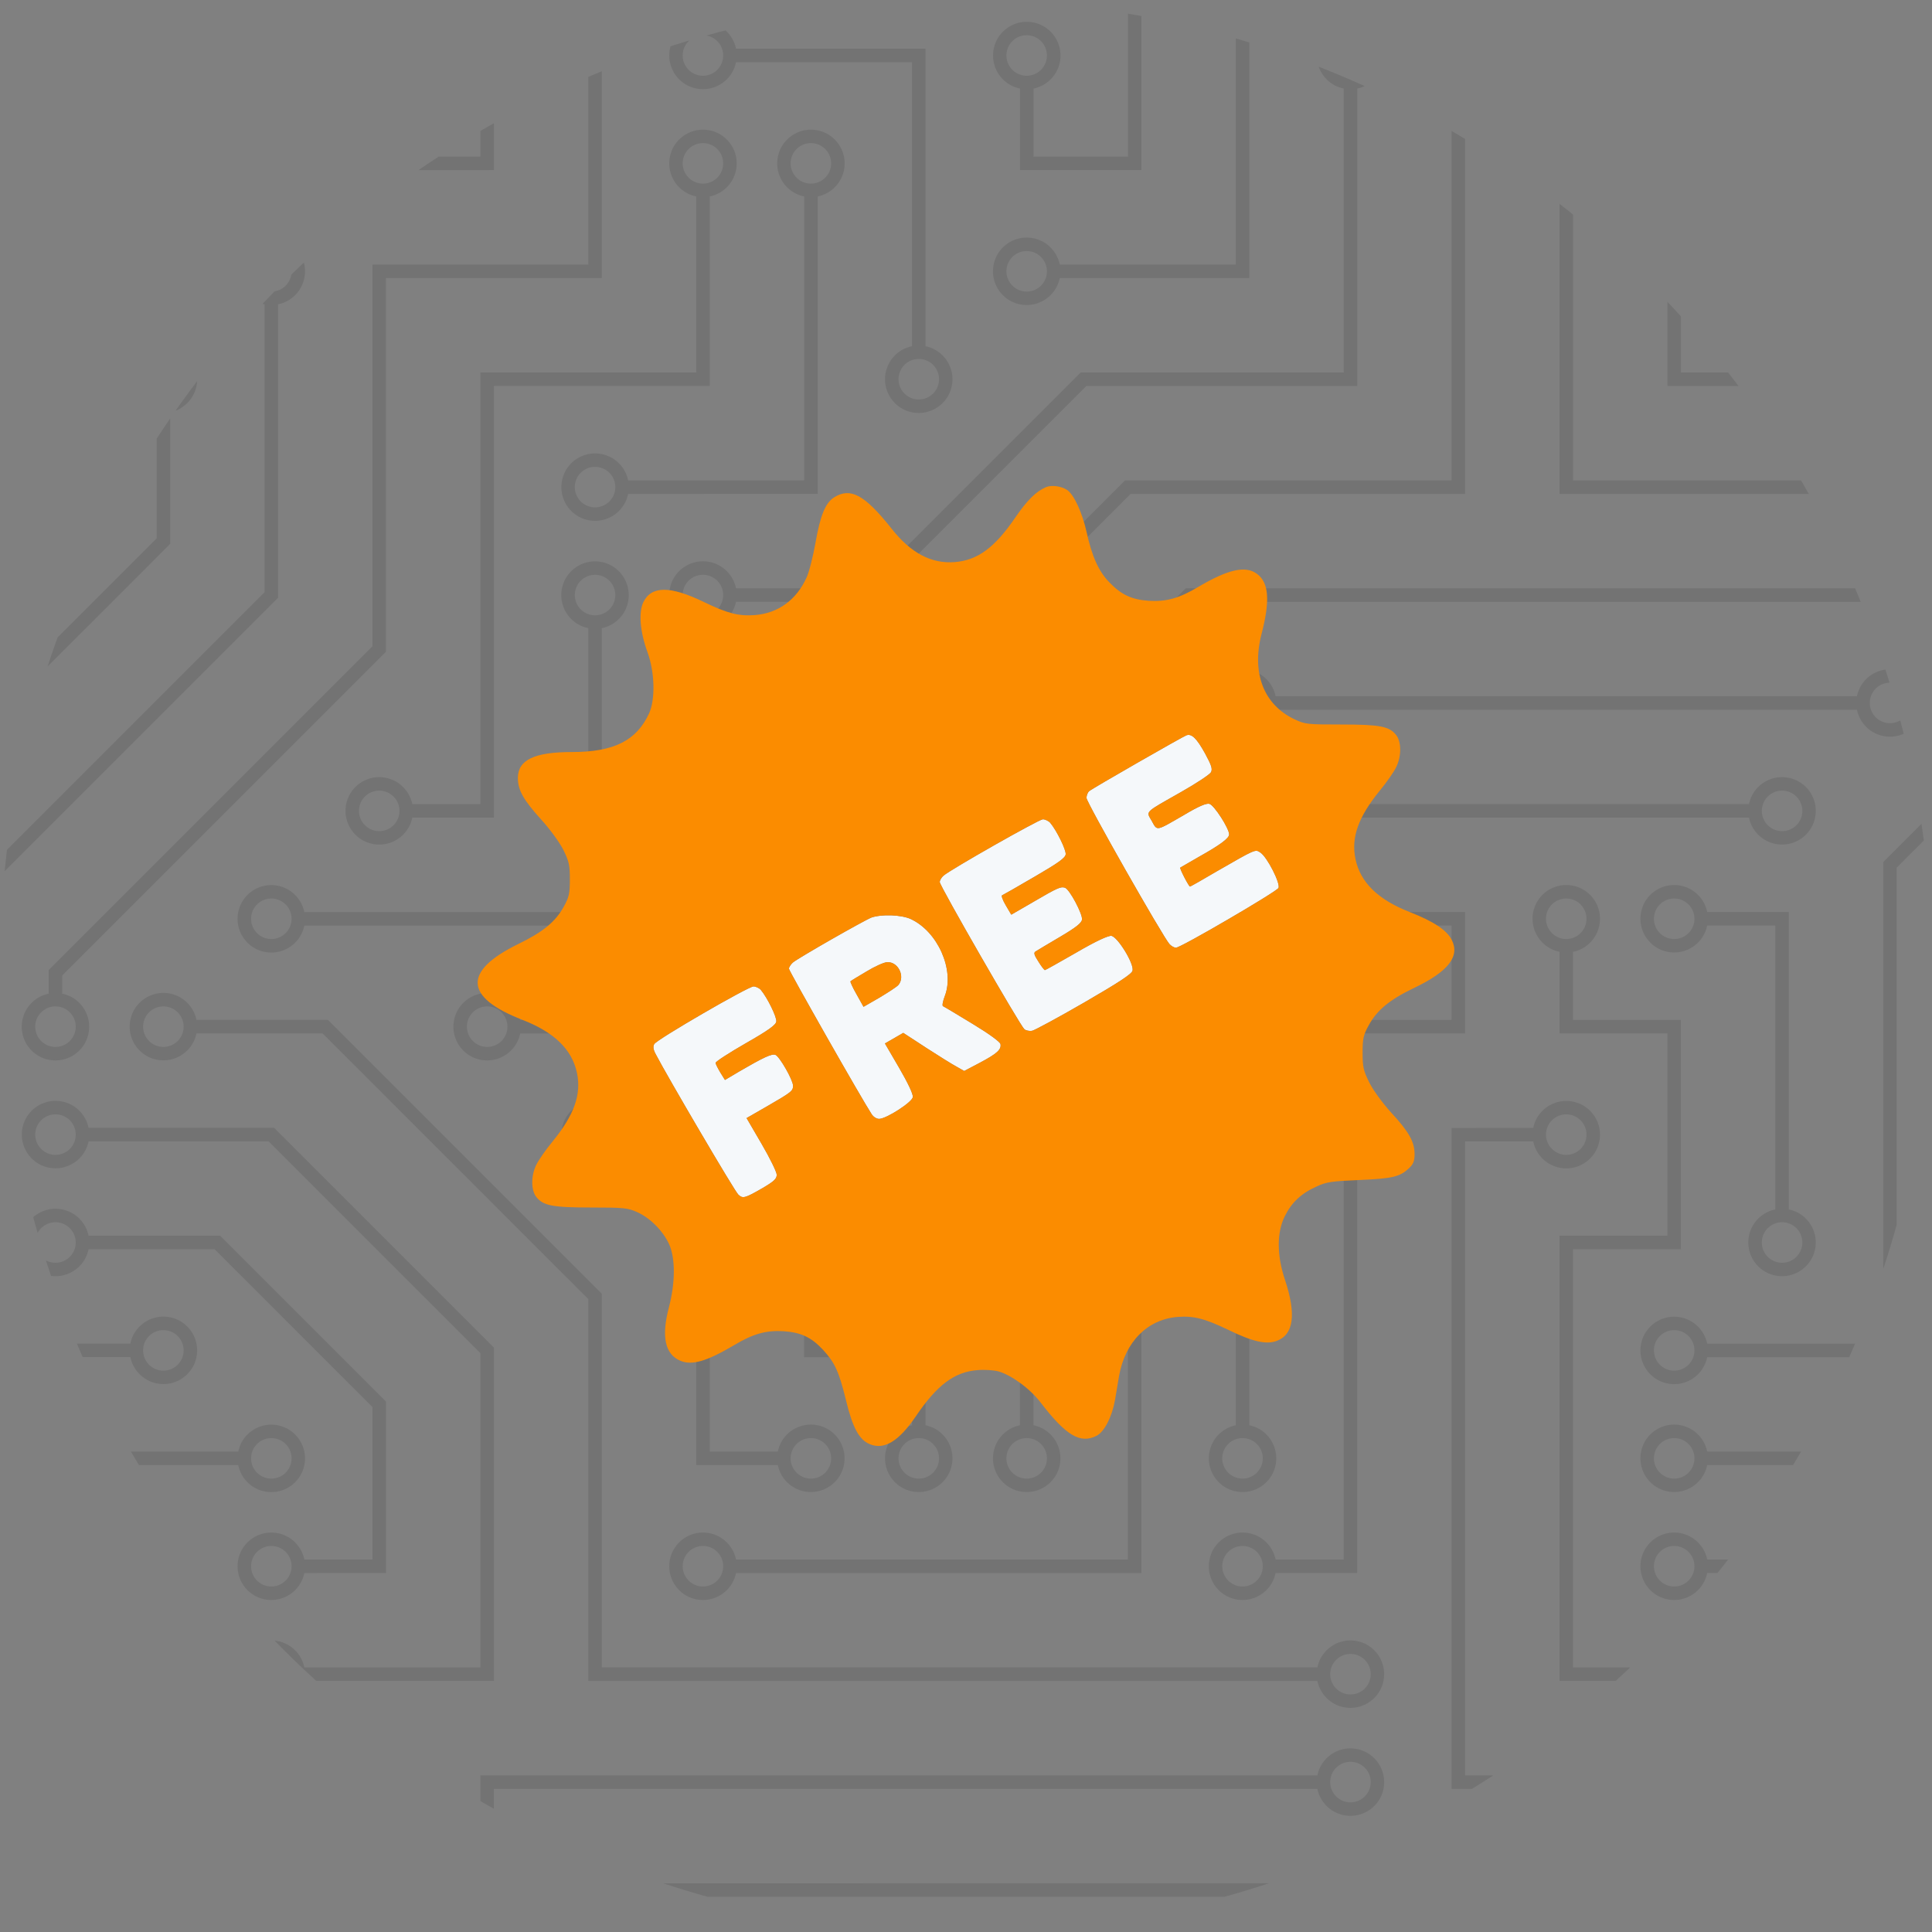 <svg id="Layer_1" xmlns="http://www.w3.org/2000/svg" xmlns:xlink="http://www.w3.org/1999/xlink" viewBox="0 0 2500 2500"><rect x="0" y="0" width="2500" height="2500" fill="#808080" stroke="none"/><style>.st0{clip-path:url(#SVGID_2_);fill-opacity:.1}.st1{fill:#f5f8fa}.st2{fill:#fb8c00}</style><defs><circle id="SVGID_1_" cx="1250" cy="1250" r="1250"/></defs><clipPath id="SVGID_2_"><use xlink:href="#SVGID_1_" overflow="visible"/></clipPath><path class="st0" d="M308.3 1878.4c4.8-23.6 27.9-38.8 51.5-34s38.8 27.9 34 51.5-27.9 38.8-51.5 34c-17.1-3.5-30.5-16.9-34-34H-76.6v-17.5h384.9zm1396.4 418.9c4.8-23.6 27.9-38.8 51.5-34s38.8 27.9 34 51.5-27.9 38.8-51.5 34c-17.1-3.5-30.5-16.9-34-34H639.1v-17.5h1065.6zm504.4-401.5c-4.8 23.6-27.9 38.8-51.5 34s-38.8-27.9-34-51.5 27.9-38.8 51.5-34c17.1 3.5 30.5 16.9 34 34h367.4v17.5h-367.4zm0 139.7c-4.8 23.6-27.9 38.8-51.5 34s-38.8-27.9-34-51.5 27.9-38.8 51.5-34c17.1 3.5 30.5 16.9 34 34h367.4v17.5h-367.4zm54.1-995c4.8-23.6 27.9-38.8 51.5-34s38.8 27.9 34 51.5-27.9 38.8-51.5 34c-17.1-3.5-30.5-16.9-34-34h-752.3c-4.8 23.6-27.9 38.8-51.5 34s-38.8-27.9-34-51.5 27.9-38.8 51.5-34c17.1 3.5 30.5 16.9 34 34h752.3zM29 621.6c4.8-23.6 27.9-38.8 51.5-34s38.8 27.9 34 51.5-27.9 38.8-51.5 34c-17.1-3.5-30.5-16.9-34-34H-76.6v-17.5H29zm1621.6 296.8c-4.8 23.6-27.9 38.8-51.5 34s-38.8-27.9-34-51.5 27.9-38.8 51.5-34c17.1 3.5 30.5 16.9 34 34h752.3c4.8-23.6 27.9-38.8 51.5-34s38.8 27.9 34 51.5-27.9 38.8-51.5 34c-17.1-3.5-30.5-16.9-34-34h-752.3zM2175.1 29c23.6 4.8 38.8 27.9 34 51.5s-27.9 38.8-51.5 34-38.8-27.9-34-51.5c3.5-17.1 16.9-30.5 34-34V-76.6h17.5V29zm-558.5 1815.3c23.6 4.8 38.8 27.9 34 51.5s-27.9 38.8-51.5 34-38.8-27.9-34-51.5c3.5-17.1 16.9-30.5 34-34v-473c-23.6-4.8-38.8-27.9-34-51.5s27.9-38.8 51.5-34 38.8 27.9 34 51.5c-3.5 17.1-16.9 30.5-34 34v473zm418.9-1729.7v507.1h541.1v17.5H2018V114.6c-23.6-4.8-38.8-27.9-34-51.5s27.9-38.8 51.5-34c23.6 4.8 38.8 27.9 34 51.5-3.5 17.1-16.9 30.5-34 34zm139.6 139.6V482h401.5v17.5h-418.9V254.2c-23.6-4.8-38.8-27.9-34-51.5s27.9-38.8 51.5-34 38.8 27.9 34 51.5c-3.6 17.1-17 30.5-34.1 34zM1058 1092v646.7h139.6v105.6c23.6 4.8 38.8 27.9 34 51.5s-27.9 38.8-51.5 34-38.8-27.9-34-51.5c3.5-17.1 16.9-30.5 34-34v-88.1h-139.6V1092c-23.6-4.8-38.8-27.9-34-51.5s27.9-38.8 51.5-34 38.8 27.9 34 51.5c-3.5 17.1-16.9 30.5-34 34zm-51.5-191.1c4.8-23.6 27.9-38.8 51.5-34s38.8 27.9 34 51.5-27.9 38.8-51.5 34c-17.1-3.5-30.5-16.9-34-34h-88.1v418.9H673.1c-4.8 23.6-27.9 38.8-51.5 34s-38.8-27.9-34-51.5 27.9-38.8 51.5-34c17.1 3.5 30.5 16.9 34 34h227.8V900.9h105.6zm-54.1 1134.6c-4.8 23.6-27.9 38.8-51.5 34s-38.8-27.9-34-51.5 27.9-38.8 51.5-34c17.1 3.5 30.5 16.9 34 34h507.1v-646.7c-23.6-4.8-38.8-27.9-34-51.5s27.9-38.8 51.5-34 38.8 27.9 34 51.5c-3.5 17.1-16.9 30.5-34 34v664.2H952.4zm-139.6-558.6c-4.8 23.6-27.9 38.8-51.5 34s-38.8-27.9-34-51.5 27.9-38.8 51.5-34c17.1 3.5 30.5 16.9 34 34h105.6v418.9h88.1c4.8-23.6 27.9-38.8 51.5-34 23.6 4.8 38.8 27.9 34 51.5s-27.9 38.8-51.5 34c-17.1-3.5-30.5-16.9-34-34H900.9v-418.9h-88.1zm-313.4 926c23.6 4.8 38.8 27.9 34 51.5s-27.9 38.8-51.5 34-38.8-27.9-34-51.5c3.5-17.1 16.9-30.5 34-34v-88.1H359.8v261.8h-17.5v-279.3h157.1v105.6zM1984 1459.5c4.8-23.6 27.9-38.8 51.5-34 23.6 4.8 38.8 27.9 34 51.5s-27.9 38.8-51.5 34c-17.1-3.5-30.5-16.9-34-34h-88.1v820.4h418.9v279.3h-17.5v-261.8h-418.9v-855.3l105.6-.1zm225.1-261.9c-4.8 23.6-27.9 38.8-51.5 34s-38.8-27.9-34-51.5 27.9-38.8 51.5-34c17.1 3.5 30.5 16.9 34 34h105.6V1565c23.6 4.8 38.8 27.9 34 51.5s-27.9 38.8-51.5 34-38.8-27.9-34-51.5c3.5-17.1 16.9-30.5 34-34v-367.4h-88.1zm-558.5 837.9c-4.8 23.6-27.9 38.8-51.5 34s-38.8-27.9-34-51.5 27.9-38.8 51.5-34c17.1 3.5 30.5 16.9 34 34h88.1v-698.2h139.6v-122.2h-367.4c-4.8 23.6-27.9 38.8-51.5 34s-38.8-27.9-34-51.5 27.9-38.8 51.5-34c17.1 3.5 30.5 16.9 34 34h384.9v157.1h-139.6v698.2l-105.6.1zm752.3-1832.8c4.8-23.6 27.9-38.8 51.5-34s38.8 27.9 34 51.5-27.9 38.8-51.5 34c-17.1-3.5-30.5-16.9-34-34h-105.6V-76.6h17.5v279.3h88.1zM778.7 812.8v384.9H393.8c-4.8 23.6-27.9 38.8-51.5 34s-38.8-27.9-34-51.5 27.9-38.8 51.5-34c17.1 3.5 30.5 16.9 34 34h367.4V812.8c-23.6-4.8-38.8-27.9-34-51.5s27.9-38.8 51.5-34 38.8 27.9 34 51.5c-3.4 17.1-16.8 30.5-34 34zM393.8 220.2c-4.8 23.6-27.9 38.8-51.5 34s-38.8-27.9-34-51.5 27.9-38.8 51.5-34c17.1 3.5 30.5 16.9 34 34h227.8V-76.6h17.5v296.7l-245.3.1zm524.6 34v245.2H639.1V1058H533.5c-4.8 23.6-27.9 38.8-51.5 34s-38.8-27.9-34-51.5 27.9-38.8 51.5-34c17.1 3.5 30.5 16.9 34 34h88.1V482h279.3V254.2c-23.6-4.8-38.8-27.9-34-51.5s27.9-38.8 51.5-34 38.8 27.9 34 51.5c-3.5 17.1-16.9 30.5-34 34zM812.8 639.1c-4.8 23.6-27.9 38.8-51.5 34s-38.8-27.9-34-51.5 27.9-38.8 51.5-34c17.1 3.5 30.5 16.9 34 34h227.8V254.2c-23.6-4.8-38.8-27.9-34-51.5s27.9-38.8 51.5-34 38.8 27.9 34 51.5c-3.5 17.1-16.9 30.5-34 34v384.9H812.8zM952.4 80.5c-4.8 23.6-27.9 38.8-51.5 34s-38.8-27.9-34-51.5 27.9-38.8 51.5-34c17.1 3.5 30.5 16.9 34 34h245.2v385c23.6 4.8 38.8 27.9 34 51.5-4.8 23.6-27.9 38.8-51.5 34s-38.8-27.9-34-51.5c3.5-17.1 16.9-30.5 34-34V80.5H952.4zm891.9 2356.4c4.8-23.6 27.9-38.8 51.5-34s38.8 27.9 34 51.5-27.9 38.8-51.5 34c-17.1-3.5-30.5-16.9-34-34H778.7v122.2h-17.5V2437l1083.1-.1zm191.2-1205.2v88.1h139.6v296.7h-139.6v541.1h418.9v418.9h-17.5V2175H2018v-576h139.6v-261.8H2018v-105.6c-23.6-4.8-38.8-27.9-34-51.5s27.9-38.8 51.5-34c23.6 4.8 38.8 27.9 34 51.5-3.5 17.2-16.9 30.6-34 34.1zM393.8 80.5c-4.8 23.6-27.9 38.8-51.5 34s-38.8-27.9-34-51.5 27.9-38.8 51.5-34c17.1 3.5 30.5 16.9 34 34H482V-59.1H342.4v-17.5h157.1V80.5H393.8zm977.5 279.3c-4.8 23.6-27.9 38.8-51.5 34s-38.8-27.9-34-51.5 27.9-38.8 51.5-34c17.1 3.5 30.5 16.9 34 34h227.8V-76.6h436.4v17.5h-418.9v418.9h-245.3zM952.4-59.1c-4.8 23.6-27.9 38.9-51.5 34S862-53 866.9-76.6H885c-4.8 13.6 2.4 28.6 16 33.4s28.6-2.4 33.4-16c2-5.6 2-11.8 0-17.4H1477v296.7h-157.1V114.6c-23.6-4.8-38.8-27.9-34-51.5s27.9-38.8 51.5-34 38.8 27.9 34 51.5c-3.5 17.1-16.9 30.5-34 34v88.1h122.2V-59.1H952.4zm0 837.8c-4.8 23.6-27.9 38.8-51.5 34s-38.8-27.9-34-51.5 27.9-38.8 51.5-34c17.1 3.5 30.5 16.9 34 34h166.7L1398.4 482h340.4V114.6c-23.6-4.8-38.8-27.9-34-51.5s27.9-38.8 51.5-34 38.8 27.9 34 51.5c-3.5 17.1-16.9 30.5-34 34v384.9h-350.6l-279.3 279.3c-.1-.1-174-.1-174-.1zm245.2 786.4c23.6 4.8 38.8 27.9 34 51.5s-27.9 38.8-51.5 34-38.8-27.9-34-51.5c3.5-17.1 16.9-30.5 34-34V897.3l275.7-275.7h422.5v-507c-23.6-4.8-38.8-27.9-34-51.5s27.9-38.8 51.5-34 38.8 27.9 34 51.5c-3.5 17.1-16.9 30.5-34 34v524.5H1463l-265.4 265.4v660.6zm139.7 279.2c23.6 4.8 38.8 27.9 34 51.5s-27.9 38.8-51.5 34-38.8-27.9-34-51.5c3.5-17.1 16.9-30.5 34-34V975.9l214.6-214.6h1008.1c3.5-17.1 16.9-30.5 34-34v18.1c-13.6 4.8-20.8 19.7-16 33.4 2.6 7.5 8.5 13.4 16 16v18.1c-17.1-3.5-30.5-16.9-34-34H1541.6L1337.3 983v861.3zM80.5 1285.8c23.6 4.8 38.8 27.9 34 51.5s-27.9 38.8-51.5 34-38.8-27.9-34-51.5c3.5-17.1 16.9-30.5 34-34v-30.6l419-419V342.4h279.3v-419h17.5v436.4H499.4v483.6L80.5 1262.3v23.5zm279.3-892v379.7l-418.9 418.9v546.2h227.8c4.8-23.6 27.9-38.8 51.5-34s38.8 27.9 34 51.5-27.9 38.8-51.5 34c-17.1-3.5-30.5-16.9-34-34H-76.6v-570.9l418.9-418.9V393.8c-23.6-4.8-38.8-27.9-34-51.5s27.9-38.8 51.5-34 38.8 27.9 34 51.5c-3.5 17.2-16.9 30.5-34 34zM220.2 533.5v170.3l-296.7 296.7v-24.6l279.3-279.3V533.5c-23.6-4.8-38.8-27.9-34-51.5s27.9-38.8 51.5-34 38.8 27.9 34 51.5c-3.6 17.1-17 30.5-34.1 34zM29 202.7c4.8-23.6 27.9-38.8 51.5-34s38.8 27.9 34 51.5-27.9 38.8-51.5 34c-17.1-3.5-30.5-16.9-34-34H5.6l-82.1 82.1v-24.5l75-75.1H29zm2319.8 157.1c-4.8 23.6-27.9 38.8-51.5 34s-38.8-27.9-34-51.5 27.9-38.8 51.5-34c17.1 3.5 30.5 16.9 34 34h163.1l64.7-64.7v24.6l-57.5 57.5h-170.3v.1zm-139.7 1396.4c-4.8 23.6-27.9 38.8-51.5 34s-38.8-27.9-34-51.5 27.9-38.8 51.5-34c17.1 3.5 30.5 16.9 34 34h227.8v-623.2l139.6-139.6v24.6l-122.2 122.2v633.5h-245.2zM393.8 2035.5c-4.8 23.6-27.9 38.8-51.5 34s-38.8-27.9-34-51.5 27.9-38.8 51.5-34c17.1 3.5 30.5 16.9 34 34H482v-197.2l-204.3-204.3H114.6c-4.8 23.6-27.9 38.8-51.5 34s-38.8-27.9-34-51.5 27.9-38.8 51.5-34c17.1 3.5 30.5 16.9 34 34h170.3l214.6 214.6v221.8c-.1.1-105.7.1-105.7.1zm1310.9 122.1c4.8-23.6 27.9-38.8 51.5-34s38.8 27.9 34 51.5-27.9 38.8-51.5 34c-17.1-3.5-30.5-16.9-34-34H761.3v-494l-343.9-343.9H254.2c-4.8 23.6-27.9 38.8-51.5 34s-38.8-27.9-34-51.5 27.9-38.8 51.5-34c17.1 3.5 30.5 16.9 34 34h170.2L778.7 1674v483.5h926v.1zm-1310.9 17.5c-4.8 23.6-27.9 38.8-51.5 34s-38.8-27.9-34-51.5 27.9-38.8 51.5-34c17.1 3.5 30.5 16.9 34 34h227.8V1751l-274.1-274.1H114.6c-4.8 23.6-27.9 38.8-51.5 34s-38.8-27.9-34-51.5 27.9-38.8 51.5-34c17.1 3.5 30.5 16.9 34 34h240.1l284.4 284.4V2175c0 .1-245.3.1-245.3.1zM220.2 270.8v14.1L5.6 499.4h-82.1V482h75l204.3-204.3V-76.6h17.5v347.4h-.1zM-59.1 2542.5c17.1 3.5 30.5 16.9 34 34h-18.1c-4.8-13.6-19.8-20.8-33.4-16v-402.9H80.5v418.9H63.1V2175H-59.1v367.5zm279.3-515.8v549.8h-17.5v-541.1H-76.6V2018h296.7l.1 8.7zM71.8 80.5H-76.6V63.1H63.1V-76.6h17.5V80.5h-8.8zm2382.6-17.4h122.2v17.5H2437V-76.6h17.5l-.1 139.7zm-279.3 2382.6v130.9h-17.5v-122.2h-122.2v122.2H2018V2437h157.1v8.7zM-76.6 727.2c23.7-4.7 46.8 10.7 51.5 34.4.5 2.7.8 5.5.8 8.3 0 24.1-19.5 43.6-43.6 43.6-2.9 0-5.9-.3-8.7-.9v-18.1c13.6 4.8 28.6-2.4 33.4-16s-2.4-28.6-16-33.4c-5.6-2-11.8-2-17.4 0v-17.9zm698.2 1570.1h17.5v279.3h-17.5v-279.3zm330.8 279.3h-18.1c-4.8-13.6-19.7-20.8-33.4-16-7.5 2.6-13.4 8.5-16 16h-18.1c4.8-23.6 27.8-38.9 51.4-34.1 17.3 3.5 30.7 16.9 34.2 34.1zM-25.1-76.6c4.7 23.7-10.7 46.8-34.5 51.5a44.2 44.2 0 0 1-17 0v-18.1C-63-38.4-48-45.5-43.2-59.1c2-5.7 2-11.8 0-17.5h18.1zm2567.6 0h18.1c-4.8 13.6 2.3 28.6 15.9 33.4v18.1c-23.6-4.8-38.8-27.8-34-51.5zm34.1 2619.1v18.1c-7.5 2.6-13.3 8.5-16 16h-18.1c3.5-17.2 16.9-30.6 34.1-34.1zM770 796.2c14.5 0 26.2-11.7 26.2-26.2s-11.7-26.2-26.2-26.2-26.2 11.7-26.2 26.2 11.7 26.2 26.2 26.2zm0-139.7c14.5 0 26.2-11.7 26.2-26.2s-11.7-26.2-26.2-26.2-26.2 11.7-26.2 26.2 11.7 26.2 26.2 26.2zm139.6 139.7c14.5 0 26.2-11.7 26.2-26.2s-11.7-26.2-26.2-26.2-26.2 11.7-26.2 26.2 11.8 26.2 26.2 26.2zm139.7 139.6c14.5 0 26.2-11.7 26.2-26.2s-11.7-26.2-26.2-26.2-26.2 11.7-26.2 26.2 11.7 26.2 26.2 26.2zm0 139.7c14.5 0 26.2-11.7 26.2-26.2s-11.7-26.2-26.2-26.2-26.2 11.7-26.2 26.2c0 14.4 11.7 26.2 26.2 26.2zm-418.9 279.2c14.5 0 26.2-11.7 26.2-26.2s-11.7-26.2-26.2-26.2-26.2 11.7-26.2 26.2 11.7 26.2 26.2 26.2zM770 1494.4c14.5 0 26.2-11.7 26.2-26.2S784.5 1442 770 1442s-26.2 11.7-26.2 26.2c0 14.4 11.7 26.2 26.2 26.2zm279.3 418.9c14.5 0 26.2-11.7 26.2-26.2s-11.7-26.2-26.2-26.2-26.2 11.7-26.2 26.2 11.7 26.2 26.2 26.2zm-139.7 139.6c14.5 0 26.2-11.7 26.2-26.2s-11.7-26.2-26.2-26.2-26.2 11.7-26.2 26.2 11.8 26.2 26.2 26.2zm279.3-139.6c14.5 0 26.2-11.7 26.2-26.2s-11.7-26.2-26.2-26.2-26.2 11.7-26.2 26.2 11.7 26.2 26.2 26.2zm0-279.3c14.5 0 26.2-11.7 26.2-26.2s-11.7-26.2-26.2-26.2-26.2 11.7-26.2 26.2 11.7 26.2 26.2 26.2zm139.6 279.3c14.5 0 26.2-11.7 26.2-26.2s-11.7-26.2-26.2-26.2-26.2 11.7-26.2 26.2 11.8 26.2 26.2 26.2zm279.3 139.6c14.5 0 26.2-11.7 26.2-26.2s-11.7-26.2-26.2-26.2-26.2 11.7-26.2 26.2 11.8 26.2 26.2 26.2zm0-139.6c14.5 0 26.2-11.7 26.2-26.2s-11.7-26.2-26.2-26.2-26.2 11.7-26.2 26.2 11.8 26.2 26.2 26.2zm-139.6-558.6c14.5 0 26.2-11.7 26.2-26.2s-11.7-26.2-26.2-26.2-26.2 11.7-26.2 26.2 11.7 26.2 26.2 26.2zm139.6 0c14.5 0 26.2-11.7 26.2-26.2s-11.7-26.2-26.2-26.2-26.2 11.7-26.2 26.2 11.8 26.2 26.2 26.2zm139.7 837.9c14.5 0 26.2-11.7 26.2-26.2s-11.7-26.2-26.2-26.2-26.2 11.7-26.2 26.2c0 14.4 11.7 26.2 26.2 26.2zm0 139.6c14.5 0 26.2-11.7 26.2-26.2s-11.7-26.2-26.2-26.2-26.2 11.7-26.2 26.2 11.7 26.2 26.2 26.2zm139.6 139.6c14.5 0 26.2-11.7 26.2-26.2s-11.7-26.2-26.2-26.2-26.2 11.7-26.2 26.2 11.7 26.2 26.2 26.2zm139.6-1256.7c14.5 0 26.2-11.7 26.2-26.2s-11.7-26.2-26.2-26.2-26.2 11.7-26.2 26.2c.1 14.5 11.8 26.2 26.2 26.2zm0 279.3c14.5 0 26.2-11.7 26.2-26.2s-11.7-26.2-26.2-26.2-26.2 11.7-26.2 26.2c.1 14.4 11.8 26.2 26.2 26.2zm139.7-279.3c14.5 0 26.2-11.7 26.2-26.2s-11.7-26.2-26.2-26.2-26.2 11.7-26.2 26.2 11.7 26.2 26.2 26.2zm139.6-139.6c14.5 0 26.2-11.7 26.2-26.2s-11.7-26.2-26.2-26.2-26.2 11.7-26.2 26.2c0 14.4 11.8 26.2 26.2 26.2zm-837.8 0c14.5 0 26.2-11.7 26.2-26.2s-11.7-26.2-26.2-26.2-26.2 11.7-26.2 26.2c0 14.4 11.7 26.2 26.2 26.2zm0 139.6c14.5 0 26.2-11.7 26.2-26.2s-11.7-26.2-26.2-26.2-26.2 11.7-26.2 26.2 11.7 26.2 26.2 26.2zm139.6-279.3c14.5 0 26.2-11.7 26.2-26.2s-11.7-26.2-26.2-26.2-26.2 11.7-26.2 26.2 11.8 26.2 26.2 26.2zm837.9 0c14.5 0 26.2-11.7 26.2-26.2s-11.7-26.2-26.2-26.2-26.2 11.7-26.2 26.2 11.7 26.2 26.2 26.2zM2306 377.3c14.5 0 26.2-11.7 26.2-26.2s-11.7-26.2-26.2-26.2-26.2 11.7-26.2 26.2c0 14.4 11.8 26.2 26.2 26.2zm139.7-139.7c14.5 0 26.2-11.7 26.2-26.2s-11.7-26.2-26.2-26.2-26.2 11.7-26.2 26.2 11.7 26.2 26.2 26.2zm-279.3 0c14.5 0 26.2-11.7 26.2-26.2s-11.7-26.2-26.2-26.2-26.2 11.7-26.2 26.2 11.7 26.2 26.2 26.2zm0-139.6c14.5 0 26.2-11.7 26.2-26.2s-11.7-26.2-26.2-26.2-26.2 11.7-26.2 26.2 11.7 26.2 26.2 26.2zm-139.7 0c14.5 0 26.2-11.7 26.2-26.2s-11.7-26.2-26.2-26.2-26.2 11.7-26.2 26.2 11.8 26.2 26.2 26.2zm-139.6 0c14.5 0 26.2-11.7 26.2-26.2s-11.7-26.2-26.2-26.2-26.2 11.7-26.2 26.2 11.7 26.2 26.2 26.2zm-139.6 0c14.5 0 26.2-11.7 26.2-26.2s-11.7-26.2-26.2-26.2-26.2 11.7-26.2 26.2S1733 98 1747.5 98zM351.1 237.6c14.5 0 26.2-11.7 26.2-26.2s-11.7-26.2-26.2-26.2-26.2 11.7-26.2 26.2 11.7 26.2 26.2 26.2zm-279.3 0c14.5 0 26.2-11.7 26.2-26.2s-11.7-26.2-26.2-26.2-26.2 11.8-26.2 26.2c0 14.5 11.7 26.2 26.2 26.2zm279.3 139.7c14.5 0 26.2-11.7 26.2-26.2s-11.7-26.2-26.2-26.2-26.2 11.7-26.2 26.2c0 14.4 11.7 26.2 26.2 26.2zM211.4 516.9c14.5 0 26.2-11.7 26.2-26.2s-11.7-26.2-26.2-26.2-26.2 11.7-26.2 26.2 11.8 26.2 26.2 26.2zM351.1 98c14.5 0 26.2-11.7 26.2-26.2s-11.7-26.2-26.2-26.2-26.2 11.7-26.2 26.2S336.6 98 351.1 98zm0 2094.6c14.5 0 26.2-11.7 26.2-26.2s-11.7-26.2-26.2-26.2-26.2 11.7-26.2 26.2c0 14.4 11.7 26.2 26.2 26.2zm139.6 279.2c14.5 0 26.2-11.7 26.2-26.2s-11.7-26.2-26.2-26.2-26.2 11.7-26.2 26.2 11.8 26.2 26.2 26.2zm-139.6-558.5c14.5 0 26.2-11.7 26.2-26.2s-11.7-26.2-26.2-26.2-26.2 11.7-26.2 26.2 11.7 26.2 26.2 26.2zm0 139.6c14.5 0 26.2-11.7 26.2-26.2s-11.7-26.2-26.2-26.2-26.2 11.7-26.2 26.2 11.7 26.2 26.2 26.2zm-139.7-279.3c14.5 0 26.2-11.7 26.2-26.2s-11.7-26.2-26.2-26.2-26.2 11.7-26.2 26.2 11.8 26.2 26.2 26.2zm698.2-1536c14.5 0 26.2-11.7 26.2-26.2s-11.7-26.2-26.2-26.2-26.2 11.7-26.2 26.2 11.8 26.2 26.2 26.2zm139.7 0c14.5 0 26.2-11.7 26.2-26.2s-11.7-26.2-26.2-26.2-26.2 11.7-26.2 26.2 11.7 26.2 26.2 26.2zM909.6 98c14.5 0 26.2-11.7 26.2-26.2s-11.7-26.2-26.2-26.2-26.2 11.7-26.2 26.2S895.2 98 909.6 98zm279.3 418.9c14.5 0 26.2-11.7 26.2-26.2s-11.7-26.2-26.2-26.2-26.2 11.7-26.2 26.2 11.7 26.2 26.2 26.2zm139.6-139.6c14.5 0 26.2-11.7 26.2-26.2s-11.7-26.2-26.2-26.2-26.2 11.7-26.2 26.2c.1 14.4 11.8 26.2 26.2 26.2zm0-279.3c14.5 0 26.2-11.7 26.2-26.2s-11.7-26.2-26.2-26.2-26.2 11.7-26.2 26.2 11.8 26.2 26.2 26.2zM2306 1634c14.5 0 26.2-11.7 26.2-26.2s-11.7-26.2-26.2-26.2-26.2 11.7-26.2 26.2 11.8 26.2 26.2 26.2zm-139.6 139.6c14.5 0 26.2-11.7 26.2-26.2s-11.7-26.2-26.2-26.2-26.2 11.7-26.2 26.2 11.7 26.2 26.2 26.2zm0 139.7c14.5 0 26.2-11.7 26.2-26.2s-11.7-26.2-26.2-26.2-26.2 11.7-26.2 26.2 11.7 26.2 26.2 26.2zm0 139.6c14.5 0 26.2-11.7 26.2-26.2s-11.7-26.2-26.2-26.2-26.2 11.7-26.2 26.2 11.7 26.2 26.2 26.2zM71.8 1494.4c14.5 0 26.2-11.7 26.2-26.2S86.3 1442 71.8 1442s-26.2 11.7-26.2 26.2c0 14.4 11.7 26.2 26.2 26.2zm0 139.6c14.5 0 26.2-11.7 26.2-26.2s-11.7-26.2-26.2-26.2-26.2 11.7-26.2 26.2 11.7 26.2 26.2 26.2zm0-279.3c14.5 0 26.2-11.7 26.2-26.2s-11.7-26.2-26.2-26.2-26.2 11.7-26.2 26.2 11.7 26.2 26.2 26.2zm139.6 0c14.5 0 26.2-11.7 26.2-26.2s-11.7-26.2-26.2-26.2-26.2 11.7-26.2 26.2 11.8 26.2 26.2 26.2zM71.8 656.5c14.5 0 26.2-11.7 26.2-26.2s-11.7-26.2-26.2-26.2-26.2 11.7-26.2 26.2 11.7 26.2 26.2 26.2zm279.3 558.6c14.5 0 26.2-11.7 26.2-26.2s-11.7-26.2-26.2-26.2-26.2 11.7-26.2 26.2 11.7 26.2 26.2 26.2zm139.6-139.6c14.5 0 26.2-11.7 26.2-26.2s-11.7-26.2-26.2-26.2-26.2 11.7-26.2 26.2c0 14.4 11.8 26.2 26.2 26.2z"/><g transform="matrix(.1 0 0 -.1 0 511)"><g id="XMLID_1_"><path class="st1" d="M16308.7-5921.7c89.6-58.1 263.7-403.5 234.7-458.8-31.6-52.8-1263.2-772.6-1326.5-772.6-23.7 0-60.8 21.1-84.4 47.4-87.1 97.6-1073.4 1832.8-1073.4 1890.8 0 31.6 15.8 71.2 34.3 87.1 42.1 36.9 1207.7 704.2 1257.9 722.6 68.4 26.3 134.3-39.6 242.4-234.8 84.4-155.5 97.6-200.4 76.4-242.6-15.8-29-187.3-142.3-382.4-253.2-490.4-279.6-458.8-245.2-382.4-379.8 71.2-129.2 50.1-131.8 414.1 79.1 189.8 113.4 290 155.5 329.6 145.1 60.6-13.2 255.9-319.1 255.9-395.5 0-50.1-113.4-134.5-395.5-292.7-123.9-71.2-229.4-131.8-237.3-137.1-10.6-10.6 110.7-245.2 126.7-245.2 5.3 0 160.8 87.1 342.8 195.1 509 292.6 501.2 289.8 567.1 245.1zm-1928-1078.3c81.7-10.6 298-363.9 274.3-450.8-10.6-42.1-174.1-150.3-624.9-411.4-337.6-195.1-640.8-358.6-675.1-366.5-34.3-5.3-79.1 2.6-100.2 21-52.8 44.9-1094.4 1853.8-1094.4 1904 0 21.1 21.1 58.1 47.4 81.7 89.6 79.1 1231.6 727.8 1286.9 730.5 28.9-.3 73.8-21.4 94.8-45 84.4-100.2 208.3-353.4 200.4-408.8-5.3-47.4-100.2-113.4-403.5-290-216.3-126.7-406.1-234.7-419.2-240-13.2-2.7 7.8-63.3 47.4-129.2l71.2-121.4 282.3 163.5c324.3 189.8 361.2 203.1 414 184.6 60.6-23.7 229.4-342.8 218.9-411.4-5.3-44.9-79.1-102.8-284.8-224.1-153-89.6-292.7-174.1-313.8-187.3-29-15.8-23.7-42.1 34.3-131.8 36.9-60.6 76.4-110.8 84.4-110.8 7.9 0 189.8 102.9 406.1 226.9 253.1 147.6 414 221.5 453.5 216.3zm-1434.6-1400.3c13.2-71.2-44.9-123.9-269-242.7l-200.4-105.5-97.6 55.4c-55.3 29-232 139.8-395.5 245.2l-295.3 192.6-118.7-68.6-118.7-68.6 184.6-316.5c113.4-195.1 182-340.2 176.6-377.1-7.8-65.9-340.2-279.6-435.1-282.2-34.3 0-76.4 26.3-97.6 60.6-126.7 192.6-1070.6 1853.9-1070.6 1882.9 0 18.5 23.7 55.3 50.1 79.1 71.2 60.6 922.9 545.9 1017.9 582.8 129.3 44.9 382.4 36.9 506.3-18.5 350.8-160.8 572.2-659.2 443-996.7-26.3-68.6-36.9-126.7-23.7-131.8 13.2-5.3 184.6-108 379.8-226.7 213.6-129.2 358.6-234.7 363.9-263.7zm-1318.6 767.2c87.1 110.7-5.3 298-145.1 292.7-42.1 0-163.4-55.5-271.6-121.4-108-63.3-203.1-121.4-205.7-126.7-5.3-5.3 29-81.7 79.1-168.8l89.6-160.8 210.9 121.4c113.6 68.7 224.3 139.8 242.8 163.6zm-1365.8-1305.5c0-68.6-15.8-81.7-334.9-266.3l-266.3-153 195.1-334.9c108-184.6 195.1-363.9 195.1-398.2 0-52.8-34.3-84.4-176.6-168.8-237.3-137.2-261-142.3-319.1-89.6-44.9 36.9-922.9 1534.7-1070.6 1819.5-31.6 58.1-36.9 100.2-18.5 129.2 31.6 60.6 1213 743.6 1284.2 746.3 28.8.1 73.7-20.9 94.8-44.6 84.4-100.2 208.3-353.4 200.4-408.8-5.3-44.9-100.2-113.4-395.5-282.2-216.3-123.9-390.2-237.3-390.2-253.2 0-13.2 29-71.2 60.6-123.9l60.6-97.6 182 108c321.8 187.3 424.5 234.7 472 216.3 52.8-21.1 226.9-324.3 226.9-398.2z"/><path class="st2" d="M18784.3-7049.9c110.8-213.7-42.1-411.4-482.6-622.4-319.1-153.1-482.6-287.5-590.6-485.3-68.5-123.9-79.1-168.8-79.1-353.4 0-184.6 10.6-232.1 84.4-382.4 47.5-97.5 168.8-263.7 282.2-390.2 234.7-253.2 305.9-382.4 305.9-540.6 0-89.6-15.8-129.2-71.2-182-118.7-110.8-208.3-134.5-640.8-153-358.5-15.8-427.1-23.7-556.3-84.4-200.5-89.6-324.3-208.3-411.4-384.9-105.3-213.5-102.8-506.2 2.7-822.7 147.7-442.9 113.4-706.7-102.9-788.4-134.5-52.8-313.9-13.2-627.6 139.8-305.9 147.7-450.9 184.6-659.2 168.8-390.2-31.7-677.8-321.7-756.9-762.1-13.2-79.1-36.9-218.9-52.8-313.8-39.4-218.9-137.1-408.8-237.3-461.5-210.9-108.2-395.6 0-725.2 429.8-139.7 182-379.7 356-548.5 403.4-60.7 15.8-181.9 23.7-269 15.8-297.9-23.8-522.1-190-801.6-604-218.9-319.1-406.1-432.4-593.3-353.4-137.2 57.9-221.5 213.6-308.6 577.5-89.6 363.8-142.3 477.3-295.3 643.4-150.4 160.9-282.2 224.1-509 240-226.7 13.1-392.8-31.7-643.4-182-353.4-208.2-540.6-263.7-693.5-200.4-197.8 84.4-247.9 311.1-147.7 690.9 84.3 324.3 84.3 635.5 2.6 817.5-79.1 171.4-242.6 337.7-411.4 414.1-123.9 55.3-171.4 60.6-596 60.6-503.7 0-622.4 23.8-712 137.2-68.6 89.6-68.6 274.2 0 414 29 60.7 123.9 197.8 213.6 305.9 276.9 340.2 371.8 603.9 313.8 883.4-63.3 303.1-292.7 527.4-706.7 688.2-754.2 292.7-770 630.2-52.8 981 324.3 158.2 480 287.5 588.1 482.6 68.5 123.9 79.1 168.8 79.1 353.4 0 187.3-10.5 232.1-84.4 382.4-47.5 94.9-174 268.8-284.8 390.2-232.1 255.9-303.3 382.4-303.3 540.6 0 232 213.6 334.9 696.2 334.9 548.5 0 838.5 147.7 1002 501.1 81.6 181.9 73.8 530.2-21.1 791.2-97.5 266.3-115.9 511.6-55.3 643.4 102.9 216.2 345.4 218.9 785.9 5.3 305.9-147.7 450.9-184.6 659.2-168.8 300.7 23.7 535.4 195.1 667.2 482.6 34.3 71.2 84.4 274.2 116 448.3 63.3 361.3 129.2 524.8 247.9 596 208.3 126.6 390.2 28.9 735.7-406.1 250.5-319.1 516.9-458.8 820.2-435.1 295.3 23.7 516.9 187.3 783.2 577.5 153 224.1 271.6 340.2 398.2 392.9 71.2 29 195.3 13.3 271.4-36.9 89.6-60.6 195.1-290 253.2-548.5 68.6-311.1 155.5-506.3 295.3-648.7 155.7-160.8 287.5-221.4 509-237.3 226.7-13.1 392.8 31.7 643.4 182 385 226.7 609.2 276.8 756.9 166.1 153-113.3 171.4-342.8 58.1-777.9-129.2-503.6 26.3-912.4 424.5-1102.2 139.7-66 163.5-68.6 606.5-68.6 503.6 0 622.4-23.7 712-137.1 68.6-89.6 68.6-274.2 0-414-29-60.6-123.9-197.8-213.6-305.9-276.9-340.2-371.8-603.8-313.8-883.4 63.3-303.1 292.6-527.4 706.7-688.2 303.2-119 474.6-232.3 537.9-356.2zm-2240.9 669.3c29 55.3-145.1 400.8-234.7 458.8-65.9 44.8-58.1 47.5-566.9-245.2-182-108-337.5-195.1-342.8-195.1-15.9 0-137.2 234.7-126.7 245.2 7.8 5.3 113.3 65.9 237.3 137.1 282.1 158.2 395.5 242.7 395.5 292.7 0 76.4-195.3 382.3-255.9 395.5-39.6 10.5-139.8-31.7-329.6-145.1-364-210.9-343-208.3-414.1-79.1-76.4 134.6-108 100.3 382.4 379.8 195.1 110.8 366.6 224.1 382.4 253.2 21.2 42.2 7.9 87.1-76.4 242.6-108.1 195.2-174 261.1-242.4 234.8-50.2-18.4-1215.8-685.7-1257.9-722.6-18.5-15.9-34.3-55.5-34.3-87.1 0-58.1 986.3-1793.2 1073.4-1890.8 23.6-26.3 60.6-47.4 84.4-47.4 63.1.1 1294.7 720 1326.3 772.7zm-1888.5-1070.3c23.7 86.9-192.6 440.3-274.3 450.8-39.4 5.3-200.4-68.6-453.6-216.3-216.3-123.9-398.2-226.9-406.1-226.9s-47.5 50.1-84.4 110.8c-58.1 89.6-63.3 115.9-34.3 131.8 21 13.2 160.8 97.6 313.8 187.3 205.7 121.4 279.5 179.3 284.8 224.1 10.6 68.6-158.2 387.7-218.9 411.4-52.8 18.6-89.6 5.3-414-184.6l-282.3-163.5-71.2 121.4c-39.6 65.9-60.6 126.5-47.4 129.2 13.1 5.3 202.9 113.3 419.2 240 303.3 176.6 398.2 242.6 403.5 290 7.9 55.4-116 308.6-200.4 408.8-21 23.7-65.9 44.7-94.8 45-55.3-2.6-1197.3-651.4-1286.9-730.5-26.3-23.7-47.4-60.6-47.4-81.7 0-50.2 1041.6-1859.2 1094.4-1904 21.1-18.5 65.9-26.3 100.2-21 34.3 7.8 337.5 171.4 675.1 366.5 451 261.1 614.5 369.3 625 411.4zM12677.1-8643c224.1 118.7 282.2 171.5 269 242.7-5.3 29-150.3 134.5-363.9 263.7-195.3 118.7-366.6 221.4-379.8 226.7-13.1 5.1-2.6 63.2 23.7 131.8 129.2 337.5-92.2 835.9-443 996.7-123.9 55.3-377 63.3-506.3 18.5-94.9-36.9-946.7-522.2-1017.9-582.8-26.4-23.7-50.1-60.6-50.1-79.1 0-29 944-1690.3 1070.6-1882.9 21.2-34.3 63.3-60.6 97.6-60.6 94.9 2.6 427.2 216.3 435.1 282.2 5.4 36.9-63.2 182-176.6 377.1l-184.6 316.5 118.7 68.6 118.7 68.6 295.3-192.6c163.5-105.5 340.2-216.2 395.5-245.2l97.6-55.4 200.4 105.5zm-2750.3-561.9c319.1 184.6 334.9 197.7 334.9 266.3 0 73.9-174.1 377.1-226.9 398.2-47.5 18.4-150.3-29-472-216.3l-182-108-60.6 97.6c-31.6 52.8-60.6 110.8-60.6 123.9 0 15.9 173.9 129.2 390.2 253.2 295.3 168.8 390.2 237.3 395.5 282.2 7.9 55.4-116 308.6-200.4 408.8-21 23.7-66 44.7-94.8 44.6-71.2-2.7-1252.6-685.7-1284.2-746.3-18.4-29-13.1-71.2 18.5-129.2 147.7-284.8 1025.8-1782.6 1070.6-1819.5 58.1-52.7 81.8-47.6 319.1 89.6 142.3 84.4 176.6 116 176.6 168.8 0 34.3-87.1 213.7-195.1 398.2l-195.1 334.9 266.3 153z"/><path class="st2" d="M11482.5-7340.4c139.8 5.3 232.1-182 145.1-292.7-18.5-23.7-129.2-94.9-242.6-163.5l-211-121.4-89.6 160.8c-50.1 87.1-84.4 163.5-79.1 168.8 2.6 5.3 97.6 63.3 205.7 126.7 108 65.8 229.4 121.3 271.5 121.3z"/></g></g></svg>